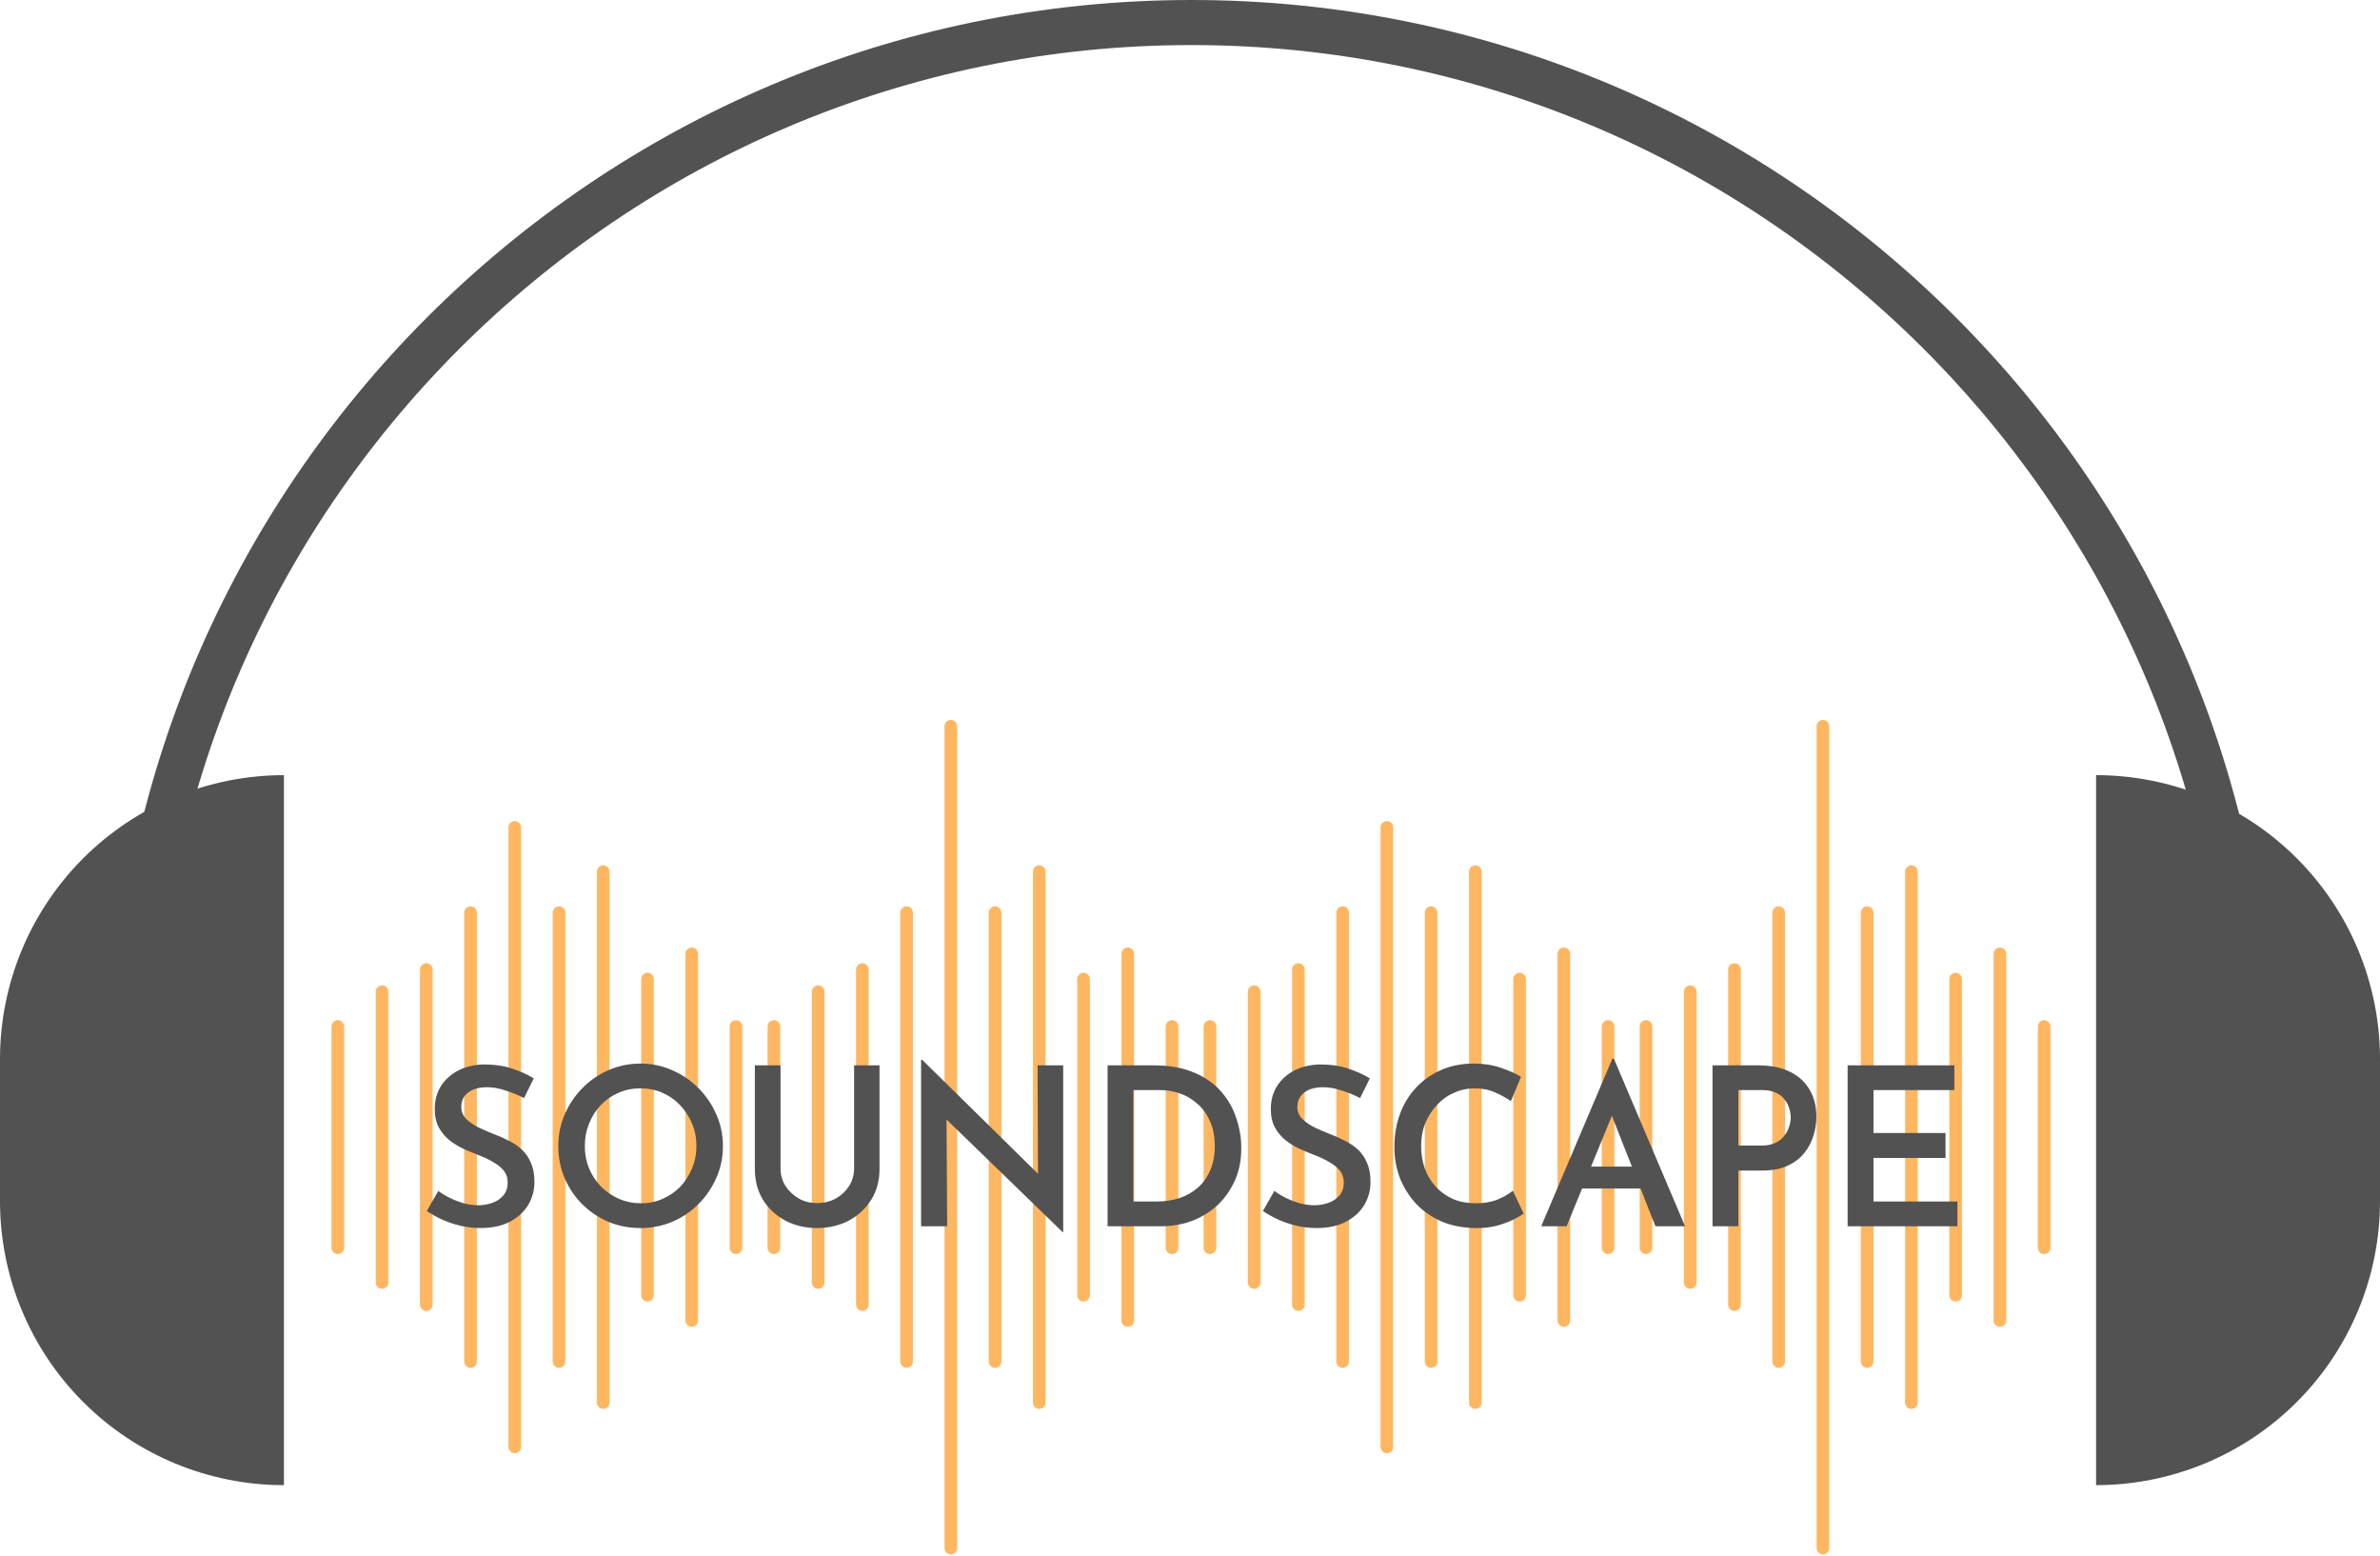 <svg width="280" height="183" viewBox="0 0 280 183" fill="none" xmlns="http://www.w3.org/2000/svg">
<path d="M33.403 174.675C29.016 174.675 24.673 173.811 20.62 172.133C16.567 170.454 12.885 167.994 9.783 164.892C6.682 161.79 4.221 158.108 2.543 154.056C0.864 150.003 0 145.66 0 141.273V124.572C0 115.713 3.519 107.217 9.783 100.953C16.048 94.689 24.544 91.17 33.403 91.17L33.403 174.675Z" fill="#525252"/>
<path d="M246.598 91.169C250.984 91.169 255.328 92.032 259.38 93.711C263.433 95.39 267.115 97.85 270.217 100.952C273.318 104.053 275.779 107.736 277.457 111.788C279.136 115.841 280 120.184 280 124.571V141.272C280 145.658 279.136 150.002 277.457 154.054C275.779 158.107 273.318 161.789 270.217 164.891C267.115 167.992 263.433 170.453 259.38 172.131C255.328 173.81 250.984 174.674 246.598 174.674L246.598 91.169Z" fill="#525252"/>
<path d="M267.366 127.193H262.066C262.066 59.981 207.386 5.3 140.173 5.3C72.961 5.3 18.28 59.981 18.28 127.193H12.98C12.98 57.058 70.039 0 140.173 0C210.308 0 267.366 57.058 267.366 127.193Z" fill="#525252"/>
<path d="M39.743 147.497C39.546 147.497 39.357 147.418 39.217 147.279C39.078 147.14 39 146.95 39 146.753V120.731C39 120.534 39.078 120.345 39.217 120.205C39.357 120.066 39.546 119.988 39.743 119.988C39.94 119.988 40.129 120.066 40.269 120.205C40.408 120.345 40.487 120.534 40.487 120.731V146.753C40.487 146.95 40.408 147.14 40.269 147.279C40.129 147.418 39.94 147.497 39.743 147.497Z" fill="#FFB660"/>
<path d="M44.951 151.583C44.753 151.583 44.564 151.505 44.425 151.365C44.285 151.226 44.207 151.037 44.207 150.84V116.639C44.207 116.442 44.285 116.253 44.425 116.114C44.564 115.974 44.753 115.896 44.951 115.896C45.148 115.896 45.337 115.974 45.476 116.114C45.616 116.253 45.694 116.442 45.694 116.639V150.84C45.694 151.037 45.616 151.226 45.476 151.365C45.337 151.505 45.148 151.583 44.951 151.583Z" fill="#FFB660"/>
<path d="M50.152 154.182C49.955 154.182 49.766 154.103 49.627 153.964C49.487 153.825 49.409 153.636 49.409 153.438V114.034C49.409 113.836 49.487 113.647 49.627 113.508C49.766 113.368 49.955 113.29 50.152 113.29C50.35 113.29 50.539 113.368 50.678 113.508C50.818 113.647 50.896 113.836 50.896 114.034V153.438C50.896 153.636 50.818 153.825 50.678 153.964C50.539 154.103 50.35 154.182 50.152 154.182Z" fill="#FFB660"/>
<path d="M55.359 160.875C55.162 160.875 54.972 160.796 54.833 160.657C54.694 160.517 54.615 160.328 54.615 160.131V107.344C54.615 107.146 54.694 106.957 54.833 106.818C54.972 106.678 55.162 106.6 55.359 106.6C55.556 106.6 55.745 106.678 55.885 106.818C56.024 106.957 56.102 107.146 56.102 107.344V160.131C56.102 160.328 56.024 160.517 55.885 160.657C55.745 160.796 55.556 160.875 55.359 160.875Z" fill="#FFB660"/>
<path d="M60.561 170.921C60.364 170.921 60.175 170.843 60.035 170.704C59.896 170.564 59.818 170.375 59.818 170.178V97.316C59.818 97.119 59.896 96.93 60.035 96.791C60.175 96.651 60.364 96.573 60.561 96.573C60.758 96.573 60.947 96.651 61.087 96.791C61.226 96.93 61.305 97.119 61.305 97.316V170.178C61.305 170.375 61.226 170.564 61.087 170.704C60.947 170.843 60.758 170.921 60.561 170.921Z" fill="#FFB660"/>
<path d="M65.768 160.875C65.571 160.875 65.382 160.796 65.242 160.657C65.103 160.517 65.025 160.328 65.025 160.131V107.344C65.025 107.146 65.103 106.957 65.242 106.818C65.382 106.678 65.571 106.6 65.768 106.6C65.965 106.6 66.154 106.678 66.294 106.818C66.433 106.957 66.511 107.146 66.511 107.344V160.131C66.511 160.328 66.433 160.517 66.294 160.657C66.154 160.796 65.965 160.875 65.768 160.875Z" fill="#FFB660"/>
<path d="M70.969 165.71C70.772 165.71 70.582 165.631 70.443 165.492C70.304 165.353 70.225 165.163 70.225 164.966V102.513C70.225 102.316 70.304 102.127 70.443 101.988C70.582 101.848 70.772 101.77 70.969 101.77C71.166 101.77 71.355 101.848 71.495 101.988C71.634 102.127 71.712 102.316 71.712 102.513V164.966C71.712 165.163 71.634 165.353 71.495 165.492C71.355 165.631 71.166 165.71 70.969 165.71Z" fill="#FFB660"/>
<path d="M76.178 153.078C75.981 153.078 75.792 152.999 75.652 152.86C75.513 152.721 75.434 152.532 75.434 152.334V115.16C75.434 114.963 75.513 114.774 75.652 114.634C75.792 114.495 75.981 114.416 76.178 114.416C76.375 114.416 76.564 114.495 76.704 114.634C76.843 114.774 76.921 114.963 76.921 115.16V152.334C76.921 152.532 76.843 152.721 76.704 152.86C76.564 152.999 76.375 153.078 76.178 153.078Z" fill="#FFB660"/>
<path d="M81.379 156.052C81.182 156.052 80.993 155.973 80.854 155.834C80.714 155.694 80.636 155.505 80.636 155.308V112.186C80.636 111.989 80.714 111.8 80.854 111.66C80.993 111.521 81.182 111.443 81.379 111.443C81.577 111.443 81.766 111.521 81.905 111.66C82.045 111.8 82.123 111.989 82.123 112.186V155.308C82.123 155.505 82.045 155.694 81.905 155.834C81.766 155.973 81.577 156.052 81.379 156.052Z" fill="#FFB660"/>
<path d="M86.586 147.497C86.389 147.497 86.2 147.418 86.061 147.279C85.921 147.14 85.843 146.95 85.843 146.753V120.731C85.843 120.534 85.921 120.345 86.061 120.205C86.2 120.066 86.389 119.988 86.586 119.988C86.783 119.988 86.972 120.066 87.112 120.205C87.251 120.345 87.33 120.534 87.33 120.731V146.753C87.33 146.95 87.251 147.14 87.112 147.279C86.972 147.418 86.783 147.497 86.586 147.497Z" fill="#FFB660"/>
<path d="M91.044 147.497C90.847 147.497 90.658 147.418 90.518 147.279C90.379 147.14 90.301 146.95 90.301 146.753V120.731C90.301 120.534 90.379 120.345 90.518 120.205C90.658 120.066 90.847 119.988 91.044 119.988C91.241 119.988 91.43 120.066 91.57 120.205C91.709 120.345 91.788 120.534 91.788 120.731V146.753C91.788 146.95 91.709 147.14 91.57 147.279C91.43 147.418 91.241 147.497 91.044 147.497Z" fill="#FFB660"/>
<path d="M96.25 151.583C96.053 151.583 95.864 151.505 95.725 151.365C95.585 151.226 95.507 151.037 95.507 150.84V116.639C95.507 116.442 95.585 116.253 95.725 116.114C95.864 115.974 96.053 115.896 96.25 115.896C96.448 115.896 96.637 115.974 96.776 116.114C96.916 116.253 96.994 116.442 96.994 116.639V150.84C96.994 151.037 96.916 151.226 96.776 151.365C96.637 151.505 96.448 151.583 96.25 151.583Z" fill="#FFB660"/>
<path d="M101.454 154.182C101.257 154.182 101.068 154.103 100.929 153.964C100.789 153.825 100.711 153.636 100.711 153.438V114.034C100.711 113.836 100.789 113.647 100.929 113.508C101.068 113.368 101.257 113.29 101.454 113.29C101.652 113.29 101.841 113.368 101.98 113.508C102.12 113.647 102.198 113.836 102.198 114.034V153.438C102.198 153.636 102.12 153.825 101.98 153.964C101.841 154.103 101.652 154.182 101.454 154.182Z" fill="#FFB660"/>
<path d="M106.659 160.875C106.462 160.875 106.273 160.796 106.133 160.657C105.994 160.517 105.916 160.328 105.916 160.131V107.344C105.916 107.146 105.994 106.957 106.133 106.818C106.273 106.678 106.462 106.6 106.659 106.6C106.856 106.6 107.045 106.678 107.185 106.818C107.324 106.957 107.403 107.146 107.403 107.344V160.131C107.403 160.328 107.324 160.517 107.185 160.657C107.045 160.796 106.856 160.875 106.659 160.875Z" fill="#FFB660"/>
<path d="M111.863 182.814C111.665 182.814 111.476 182.736 111.337 182.596C111.197 182.457 111.119 182.268 111.119 182.07V85.417C111.119 85.22 111.197 85.031 111.337 84.891C111.476 84.752 111.665 84.674 111.863 84.674C112.06 84.674 112.249 84.752 112.388 84.891C112.528 85.031 112.606 85.22 112.606 85.417V182.07C112.606 182.268 112.528 182.457 112.388 182.596C112.249 182.736 112.06 182.814 111.863 182.814Z" fill="#FFB660"/>
<path d="M117.068 160.875C116.871 160.875 116.682 160.796 116.542 160.657C116.403 160.517 116.325 160.328 116.325 160.131V107.344C116.325 107.146 116.403 106.957 116.542 106.818C116.682 106.678 116.871 106.6 117.068 106.6C117.265 106.6 117.454 106.678 117.594 106.818C117.733 106.957 117.812 107.146 117.812 107.344V160.131C117.812 160.328 117.733 160.517 117.594 160.657C117.454 160.796 117.265 160.875 117.068 160.875Z" fill="#FFB660"/>
<path d="M122.271 165.71C122.074 165.71 121.885 165.631 121.746 165.492C121.606 165.353 121.528 165.163 121.528 164.966V102.513C121.528 102.316 121.606 102.127 121.746 101.988C121.885 101.848 122.074 101.77 122.271 101.77C122.469 101.77 122.658 101.848 122.797 101.988C122.937 102.127 123.015 102.316 123.015 102.513V164.966C123.015 165.163 122.937 165.353 122.797 165.492C122.658 165.631 122.469 165.71 122.271 165.71Z" fill="#FFB660"/>
<path d="M127.477 153.078C127.28 153.078 127.091 152.999 126.951 152.86C126.812 152.721 126.734 152.532 126.734 152.334V115.16C126.734 114.963 126.812 114.774 126.951 114.634C127.091 114.495 127.28 114.416 127.477 114.416C127.674 114.416 127.863 114.495 128.003 114.634C128.142 114.774 128.22 114.963 128.22 115.16V152.334C128.22 152.532 128.142 152.721 128.003 152.86C127.863 152.999 127.674 153.078 127.477 153.078Z" fill="#FFB660"/>
<path d="M132.679 156.052C132.482 156.052 132.293 155.973 132.154 155.834C132.014 155.694 131.936 155.505 131.936 155.308V112.186C131.936 111.989 132.014 111.8 132.154 111.66C132.293 111.521 132.482 111.443 132.679 111.443C132.877 111.443 133.066 111.521 133.205 111.66C133.344 111.8 133.423 111.989 133.423 112.186V155.308C133.423 155.505 133.344 155.694 133.205 155.834C133.066 155.973 132.877 156.052 132.679 156.052Z" fill="#FFB660"/>
<path d="M137.886 147.497C137.689 147.497 137.5 147.418 137.361 147.279C137.221 147.14 137.143 146.95 137.143 146.753V120.731C137.143 120.534 137.221 120.345 137.361 120.205C137.5 120.066 137.689 119.988 137.886 119.988C138.084 119.988 138.273 120.066 138.412 120.205C138.552 120.345 138.63 120.534 138.63 120.731V146.753C138.63 146.95 138.552 147.14 138.412 147.279C138.273 147.418 138.084 147.497 137.886 147.497Z" fill="#FFB660"/>
<path d="M142.347 147.497C142.15 147.497 141.961 147.418 141.821 147.279C141.682 147.14 141.604 146.95 141.604 146.753V120.731C141.604 120.534 141.682 120.345 141.821 120.205C141.961 120.066 142.15 119.988 142.347 119.988C142.544 119.988 142.733 120.066 142.873 120.205C143.012 120.345 143.091 120.534 143.091 120.731V146.753C143.091 146.95 143.012 147.14 142.873 147.279C142.733 147.418 142.544 147.497 142.347 147.497Z" fill="#FFB660"/>
<path d="M147.55 151.583C147.352 151.583 147.163 151.505 147.024 151.365C146.884 151.226 146.806 151.037 146.806 150.84V116.639C146.806 116.442 146.884 116.253 147.024 116.114C147.163 115.974 147.352 115.896 147.55 115.896C147.747 115.896 147.936 115.974 148.075 116.114C148.215 116.253 148.293 116.442 148.293 116.639V150.84C148.293 151.037 148.215 151.226 148.075 151.365C147.936 151.505 147.747 151.583 147.55 151.583Z" fill="#FFB660"/>
<path d="M152.755 154.182C152.558 154.182 152.369 154.104 152.229 153.964C152.09 153.825 152.011 153.636 152.011 153.439V114.034C152.011 113.837 152.09 113.647 152.229 113.508C152.369 113.369 152.558 113.29 152.755 113.29C152.952 113.29 153.141 113.369 153.281 113.508C153.42 113.647 153.498 113.837 153.498 114.034V153.439C153.498 153.636 153.42 153.825 153.281 153.964C153.141 154.104 152.952 154.182 152.755 154.182Z" fill="#FFB660"/>
<path d="M157.959 160.875C157.762 160.875 157.573 160.796 157.433 160.657C157.294 160.517 157.216 160.328 157.216 160.131V107.344C157.216 107.146 157.294 106.957 157.433 106.818C157.573 106.678 157.762 106.6 157.959 106.6C158.156 106.6 158.345 106.678 158.485 106.818C158.624 106.957 158.702 107.146 158.702 107.344V160.131C158.702 160.328 158.624 160.517 158.485 160.657C158.345 160.796 158.156 160.875 157.959 160.875Z" fill="#FFB660"/>
<path d="M163.164 170.922C162.966 170.922 162.777 170.844 162.638 170.704C162.498 170.565 162.42 170.376 162.42 170.179V97.317C162.42 97.12 162.498 96.931 162.638 96.791C162.777 96.652 162.966 96.574 163.164 96.574C163.361 96.574 163.55 96.652 163.689 96.791C163.829 96.931 163.907 97.12 163.907 97.317V170.179C163.907 170.376 163.829 170.565 163.689 170.704C163.55 170.844 163.361 170.922 163.164 170.922Z" fill="#FFB660"/>
<path d="M168.368 160.875C168.171 160.875 167.982 160.796 167.842 160.657C167.703 160.517 167.624 160.328 167.624 160.131V107.344C167.624 107.146 167.703 106.957 167.842 106.818C167.982 106.678 168.171 106.6 168.368 106.6C168.565 106.6 168.754 106.678 168.894 106.818C169.033 106.957 169.111 107.146 169.111 107.344V160.131C169.111 160.328 169.033 160.517 168.894 160.657C168.754 160.796 168.565 160.875 168.368 160.875Z" fill="#FFB660"/>
<path d="M173.571 165.71C173.374 165.71 173.185 165.631 173.046 165.492C172.906 165.353 172.828 165.163 172.828 164.966V102.513C172.828 102.316 172.906 102.127 173.046 101.988C173.185 101.848 173.374 101.77 173.571 101.77C173.768 101.77 173.958 101.848 174.097 101.988C174.236 102.127 174.315 102.316 174.315 102.513V164.966C174.315 165.163 174.236 165.353 174.097 165.492C173.958 165.631 173.768 165.71 173.571 165.71Z" fill="#FFB660"/>
<path d="M178.778 153.078C178.58 153.078 178.391 152.999 178.252 152.86C178.112 152.721 178.034 152.532 178.034 152.334V115.16C178.034 114.963 178.112 114.774 178.252 114.634C178.391 114.495 178.58 114.416 178.778 114.416C178.975 114.416 179.164 114.495 179.303 114.634C179.443 114.774 179.521 114.963 179.521 115.16V152.334C179.521 152.532 179.443 152.721 179.303 152.86C179.164 152.999 178.975 153.078 178.778 153.078Z" fill="#FFB660"/>
<path d="M183.982 156.052C183.785 156.052 183.596 155.973 183.456 155.834C183.317 155.695 183.238 155.506 183.238 155.308V112.186C183.238 111.989 183.317 111.8 183.456 111.66C183.596 111.521 183.785 111.443 183.982 111.443C184.179 111.443 184.368 111.521 184.508 111.66C184.647 111.8 184.725 111.989 184.725 112.186V155.308C184.725 155.506 184.647 155.695 184.508 155.834C184.368 155.973 184.179 156.052 183.982 156.052Z" fill="#FFB660"/>
<path d="M189.186 147.497C188.989 147.497 188.8 147.418 188.66 147.279C188.521 147.14 188.443 146.95 188.443 146.753V120.731C188.443 120.534 188.521 120.345 188.66 120.205C188.8 120.066 188.989 119.988 189.186 119.988C189.383 119.988 189.572 120.066 189.712 120.205C189.851 120.345 189.929 120.534 189.929 120.731V146.753C189.929 146.95 189.851 147.14 189.712 147.279C189.572 147.418 189.383 147.497 189.186 147.497Z" fill="#FFB660"/>
<path d="M193.648 147.497C193.45 147.497 193.261 147.418 193.122 147.279C192.982 147.14 192.904 146.95 192.904 146.753V120.731C192.904 120.534 192.982 120.345 193.122 120.205C193.261 120.066 193.45 119.988 193.648 119.988C193.845 119.988 194.034 120.066 194.173 120.205C194.313 120.345 194.391 120.534 194.391 120.731V146.753C194.391 146.95 194.313 147.14 194.173 147.279C194.034 147.418 193.845 147.497 193.648 147.497Z" fill="#FFB660"/>
<path d="M198.85 151.583C198.653 151.583 198.464 151.505 198.325 151.365C198.185 151.226 198.107 151.037 198.107 150.84V116.639C198.107 116.442 198.185 116.253 198.325 116.114C198.464 115.974 198.653 115.896 198.85 115.896C199.048 115.896 199.237 115.974 199.376 116.114C199.516 116.253 199.594 116.442 199.594 116.639V150.84C199.594 151.037 199.516 151.226 199.376 151.365C199.237 151.505 199.048 151.583 198.85 151.583Z" fill="#FFB660"/>
<path d="M204.056 154.182C203.859 154.182 203.67 154.104 203.53 153.964C203.391 153.825 203.312 153.636 203.312 153.439V114.034C203.312 113.837 203.391 113.647 203.53 113.508C203.67 113.369 203.859 113.29 204.056 113.29C204.253 113.29 204.442 113.369 204.582 113.508C204.721 113.647 204.799 113.837 204.799 114.034V153.439C204.799 153.636 204.721 153.825 204.582 153.964C204.442 154.104 204.253 154.182 204.056 154.182Z" fill="#FFB660"/>
<path d="M209.259 160.875C209.062 160.875 208.873 160.796 208.733 160.657C208.594 160.517 208.515 160.328 208.515 160.131V107.344C208.515 107.146 208.594 106.957 208.733 106.818C208.873 106.678 209.062 106.6 209.259 106.6C209.456 106.6 209.645 106.678 209.785 106.818C209.924 106.957 210.002 107.146 210.002 107.344V160.131C210.002 160.328 209.924 160.517 209.785 160.657C209.645 160.796 209.456 160.875 209.259 160.875Z" fill="#FFB660"/>
<path d="M214.466 182.814C214.269 182.814 214.08 182.736 213.94 182.596C213.801 182.457 213.722 182.268 213.722 182.071V85.417C213.722 85.22 213.801 85.031 213.94 84.892C214.08 84.752 214.269 84.674 214.466 84.674C214.663 84.674 214.852 84.752 214.992 84.892C215.131 85.031 215.209 85.22 215.209 85.417V182.071C215.209 182.268 215.131 182.457 214.992 182.596C214.852 182.736 214.663 182.814 214.466 182.814Z" fill="#FFB660"/>
<path d="M219.669 160.875C219.471 160.875 219.282 160.796 219.143 160.657C219.003 160.517 218.925 160.328 218.925 160.131V107.344C218.925 107.146 219.003 106.957 219.143 106.818C219.282 106.678 219.471 106.6 219.669 106.6C219.866 106.6 220.055 106.678 220.194 106.818C220.334 106.957 220.412 107.146 220.412 107.344V160.131C220.412 160.328 220.334 160.517 220.194 160.657C220.055 160.796 219.866 160.875 219.669 160.875Z" fill="#FFB660"/>
<path d="M224.874 165.71C224.676 165.71 224.487 165.631 224.348 165.492C224.208 165.353 224.13 165.163 224.13 164.966V102.513C224.13 102.316 224.208 102.127 224.348 101.988C224.487 101.848 224.676 101.77 224.874 101.77C225.071 101.77 225.26 101.848 225.399 101.988C225.539 102.127 225.617 102.316 225.617 102.513V164.966C225.617 165.163 225.539 165.353 225.399 165.492C225.26 165.631 225.071 165.71 224.874 165.71Z" fill="#FFB660"/>
<path d="M230.078 153.078C229.881 153.078 229.692 152.999 229.552 152.86C229.413 152.721 229.334 152.532 229.334 152.334V115.16C229.334 114.963 229.413 114.774 229.552 114.634C229.692 114.495 229.881 114.416 230.078 114.416C230.275 114.416 230.464 114.495 230.604 114.634C230.743 114.774 230.821 114.963 230.821 115.16V152.334C230.821 152.532 230.743 152.721 230.604 152.86C230.464 152.999 230.275 153.078 230.078 153.078Z" fill="#FFB660"/>
<path d="M235.282 156.052C235.085 156.052 234.895 155.974 234.756 155.834C234.617 155.695 234.538 155.506 234.538 155.308V112.186C234.538 111.989 234.617 111.8 234.756 111.661C234.895 111.521 235.085 111.443 235.282 111.443C235.479 111.443 235.668 111.521 235.807 111.661C235.947 111.8 236.025 111.989 236.025 112.186V155.308C236.025 155.506 235.947 155.695 235.807 155.834C235.668 155.974 235.479 156.052 235.282 156.052Z" fill="#FFB660"/>
<path d="M240.486 147.497C240.289 147.497 240.1 147.418 239.961 147.279C239.821 147.14 239.743 146.95 239.743 146.753V120.731C239.743 120.534 239.821 120.345 239.961 120.205C240.1 120.066 240.289 119.988 240.486 119.988C240.684 119.988 240.873 120.066 241.012 120.205C241.152 120.345 241.23 120.534 241.23 120.731V146.753C241.23 146.95 241.152 147.14 241.012 147.279C240.873 147.418 240.684 147.497 240.486 147.497Z" fill="#FFB660"/>
<path d="M61.651 129.147C60.975 128.8 60.255 128.505 59.493 128.263C58.73 128.003 58.002 127.873 57.309 127.873C56.373 127.873 55.627 128.081 55.073 128.497C54.535 128.913 54.267 129.485 54.267 130.213C54.267 130.733 54.457 131.192 54.839 131.591C55.22 131.972 55.705 132.31 56.295 132.605C56.884 132.882 57.508 133.151 58.167 133.411C58.739 133.619 59.302 133.87 59.857 134.165C60.429 134.442 60.94 134.789 61.391 135.205C61.841 135.621 62.197 136.141 62.457 136.765C62.734 137.371 62.873 138.125 62.873 139.027C62.873 140.015 62.621 140.925 62.119 141.757C61.616 142.571 60.897 143.221 59.961 143.707C59.025 144.192 57.881 144.435 56.529 144.435C55.749 144.435 54.977 144.348 54.215 144.175C53.469 144.001 52.759 143.767 52.083 143.473C51.407 143.161 50.783 142.814 50.211 142.433L51.563 140.067C51.979 140.379 52.455 140.665 52.993 140.925C53.53 141.185 54.085 141.393 54.657 141.549C55.229 141.687 55.766 141.757 56.269 141.757C56.806 141.757 57.335 141.67 57.855 141.497C58.392 141.323 58.834 141.037 59.181 140.639C59.545 140.24 59.727 139.711 59.727 139.053C59.727 138.515 59.571 138.056 59.259 137.675C58.947 137.293 58.539 136.964 58.037 136.687C57.551 136.392 57.014 136.132 56.425 135.907C55.835 135.681 55.229 135.43 54.605 135.153C53.998 134.875 53.435 134.537 52.915 134.139C52.395 133.723 51.97 133.22 51.641 132.631C51.311 132.041 51.147 131.313 51.147 130.447C51.147 129.407 51.389 128.505 51.875 127.743C52.36 126.98 53.027 126.373 53.877 125.923C54.743 125.472 55.74 125.229 56.867 125.195C58.201 125.195 59.337 125.359 60.273 125.689C61.226 126.001 62.067 126.382 62.795 126.833L61.651 129.147ZM65.681 134.789C65.681 133.471 65.933 132.232 66.436 131.071C66.938 129.909 67.632 128.878 68.516 127.977C69.4 127.075 70.422 126.373 71.584 125.871C72.762 125.351 74.019 125.091 75.353 125.091C76.671 125.091 77.91 125.351 79.072 125.871C80.25 126.373 81.281 127.075 82.165 127.977C83.067 128.878 83.769 129.909 84.272 131.071C84.791 132.232 85.052 133.471 85.052 134.789C85.052 136.123 84.791 137.371 84.272 138.533C83.769 139.694 83.067 140.725 82.165 141.627C81.281 142.511 80.25 143.204 79.072 143.707C77.91 144.192 76.671 144.435 75.353 144.435C74.001 144.435 72.745 144.192 71.584 143.707C70.422 143.204 69.4 142.519 68.516 141.653C67.632 140.769 66.938 139.746 66.436 138.585C65.933 137.406 65.681 136.141 65.681 134.789ZM68.802 134.789C68.802 135.725 68.966 136.6 69.296 137.415C69.642 138.229 70.119 138.949 70.725 139.573C71.332 140.179 72.034 140.656 72.832 141.003C73.629 141.349 74.496 141.523 75.431 141.523C76.333 141.523 77.174 141.349 77.954 141.003C78.751 140.656 79.444 140.179 80.034 139.573C80.623 138.949 81.082 138.229 81.412 137.415C81.758 136.6 81.931 135.725 81.931 134.789C81.931 133.835 81.758 132.951 81.412 132.137C81.065 131.322 80.597 130.603 80.007 129.979C79.418 129.355 78.725 128.869 77.927 128.523C77.13 128.176 76.272 128.003 75.353 128.003C74.435 128.003 73.577 128.176 72.779 128.523C71.982 128.869 71.28 129.355 70.674 129.979C70.084 130.603 69.625 131.331 69.296 132.163C68.966 132.977 68.802 133.853 68.802 134.789ZM91.824 137.415C91.824 138.16 92.014 138.845 92.396 139.469C92.794 140.075 93.314 140.569 93.956 140.951C94.597 141.315 95.316 141.497 96.114 141.497C96.946 141.497 97.691 141.315 98.35 140.951C99.008 140.569 99.528 140.075 99.91 139.469C100.291 138.845 100.482 138.16 100.482 137.415V125.299H103.472V137.493C103.472 138.862 103.142 140.075 102.484 141.133C101.825 142.173 100.941 142.987 99.832 143.577C98.722 144.149 97.483 144.435 96.114 144.435C94.762 144.435 93.531 144.149 92.422 143.577C91.312 142.987 90.428 142.173 89.77 141.133C89.128 140.075 88.808 138.862 88.808 137.493V125.299H91.824V137.415ZM125.005 144.903L110.471 130.811L111.355 131.175L111.433 144.227H108.365V124.649H108.495L122.821 138.741L122.119 138.533L122.067 125.299H125.083V144.903H125.005ZM130.303 144.227V125.299H135.685C137.574 125.299 139.177 125.585 140.495 126.157C141.812 126.711 142.878 127.465 143.693 128.419C144.507 129.355 145.097 130.403 145.461 131.565C145.842 132.709 146.033 133.861 146.033 135.023C146.033 136.444 145.781 137.718 145.279 138.845C144.776 139.971 144.091 140.942 143.225 141.757C142.358 142.554 141.353 143.169 140.209 143.603C139.082 144.019 137.877 144.227 136.595 144.227H130.303ZM133.345 141.315H136.049C137.054 141.315 137.973 141.176 138.805 140.899C139.637 140.604 140.356 140.188 140.963 139.651C141.587 139.096 142.063 138.411 142.393 137.597C142.739 136.782 142.913 135.855 142.913 134.815C142.913 133.636 142.713 132.631 142.315 131.799C141.933 130.949 141.422 130.265 140.781 129.745C140.157 129.207 139.472 128.817 138.727 128.575C137.981 128.332 137.245 128.211 136.517 128.211H133.345V141.315ZM160.014 129.147C159.338 128.8 158.619 128.505 157.856 128.263C157.093 128.003 156.365 127.873 155.672 127.873C154.736 127.873 153.991 128.081 153.436 128.497C152.899 128.913 152.63 129.485 152.63 130.213C152.63 130.733 152.821 131.192 153.202 131.591C153.583 131.972 154.069 132.31 154.658 132.605C155.247 132.882 155.871 133.151 156.53 133.411C157.102 133.619 157.665 133.87 158.22 134.165C158.792 134.442 159.303 134.789 159.754 135.205C160.205 135.621 160.56 136.141 160.82 136.765C161.097 137.371 161.236 138.125 161.236 139.027C161.236 140.015 160.985 140.925 160.482 141.757C159.979 142.571 159.26 143.221 158.324 143.707C157.388 144.192 156.244 144.435 154.892 144.435C154.112 144.435 153.341 144.348 152.578 144.175C151.833 144.001 151.122 143.767 150.446 143.473C149.77 143.161 149.146 142.814 148.574 142.433L149.926 140.067C150.342 140.379 150.819 140.665 151.356 140.925C151.893 141.185 152.448 141.393 153.02 141.549C153.592 141.687 154.129 141.757 154.632 141.757C155.169 141.757 155.698 141.67 156.218 141.497C156.755 141.323 157.197 141.037 157.544 140.639C157.908 140.24 158.09 139.711 158.09 139.053C158.09 138.515 157.934 138.056 157.622 137.675C157.31 137.293 156.903 136.964 156.4 136.687C155.915 136.392 155.377 136.132 154.788 135.907C154.199 135.681 153.592 135.43 152.968 135.153C152.361 134.875 151.798 134.537 151.278 134.139C150.758 133.723 150.333 133.22 150.004 132.631C149.675 132.041 149.51 131.313 149.51 130.447C149.51 129.407 149.753 128.505 150.238 127.743C150.723 126.98 151.391 126.373 152.24 125.923C153.107 125.472 154.103 125.229 155.23 125.195C156.565 125.195 157.7 125.359 158.636 125.689C159.589 126.001 160.43 126.382 161.158 126.833L160.014 129.147ZM179.255 142.745C178.995 142.935 178.587 143.169 178.033 143.447C177.478 143.724 176.819 143.967 176.057 144.175C175.311 144.365 174.479 144.452 173.561 144.435C172.087 144.417 170.761 144.157 169.583 143.655C168.404 143.135 167.407 142.441 166.593 141.575C165.778 140.691 165.145 139.685 164.695 138.559C164.261 137.415 164.045 136.201 164.045 134.919C164.045 133.48 164.27 132.163 164.721 130.967C165.171 129.771 165.813 128.739 166.645 127.873C167.477 126.989 168.465 126.304 169.609 125.819C170.753 125.333 172.001 125.091 173.353 125.091C174.549 125.091 175.615 125.255 176.551 125.585C177.504 125.897 178.301 126.252 178.943 126.651L177.747 129.511C177.261 129.164 176.655 128.826 175.927 128.497C175.199 128.167 174.375 128.003 173.457 128.003C172.625 128.003 171.827 128.176 171.065 128.523C170.302 128.852 169.635 129.329 169.063 129.953C168.491 130.559 168.031 131.27 167.685 132.085C167.355 132.899 167.191 133.783 167.191 134.737C167.191 135.725 167.338 136.635 167.633 137.467C167.945 138.281 168.378 138.992 168.933 139.599C169.505 140.205 170.181 140.682 170.961 141.029C171.758 141.358 172.642 141.523 173.613 141.523C174.601 141.523 175.459 141.375 176.187 141.081C176.932 140.769 177.53 140.422 177.981 140.041L179.255 142.745ZM181.317 144.227L189.689 124.519H189.871L198.243 144.227H194.759L188.857 129.277L191.041 127.795L184.307 144.227H181.317ZM186.569 137.207H193.043L194.083 139.781H185.659L186.569 137.207ZM206.829 125.299C208.267 125.299 209.498 125.541 210.521 126.027C211.543 126.512 212.323 127.205 212.861 128.107C213.415 129.008 213.693 130.1 213.693 131.383C213.693 132.128 213.571 132.873 213.329 133.619C213.103 134.364 212.739 135.04 212.237 135.647C211.751 136.253 211.093 136.747 210.261 137.129C209.446 137.493 208.441 137.675 207.245 137.675H204.515V144.227H201.473V125.299H206.829ZM207.245 134.737C207.903 134.737 208.458 134.624 208.909 134.399C209.359 134.173 209.706 133.887 209.949 133.541C210.209 133.194 210.391 132.839 210.495 132.475C210.616 132.093 210.677 131.755 210.677 131.461C210.677 131.149 210.625 130.811 210.521 130.447C210.417 130.065 210.243 129.71 210.001 129.381C209.758 129.034 209.42 128.757 208.987 128.549C208.553 128.323 207.999 128.211 207.323 128.211H204.515V134.737H207.245ZM217.367 125.299H229.925V128.211H220.409V133.255H228.885V136.193H220.409V141.315H230.289V144.227H217.367V125.299Z" fill="#525252"/>
</svg>

